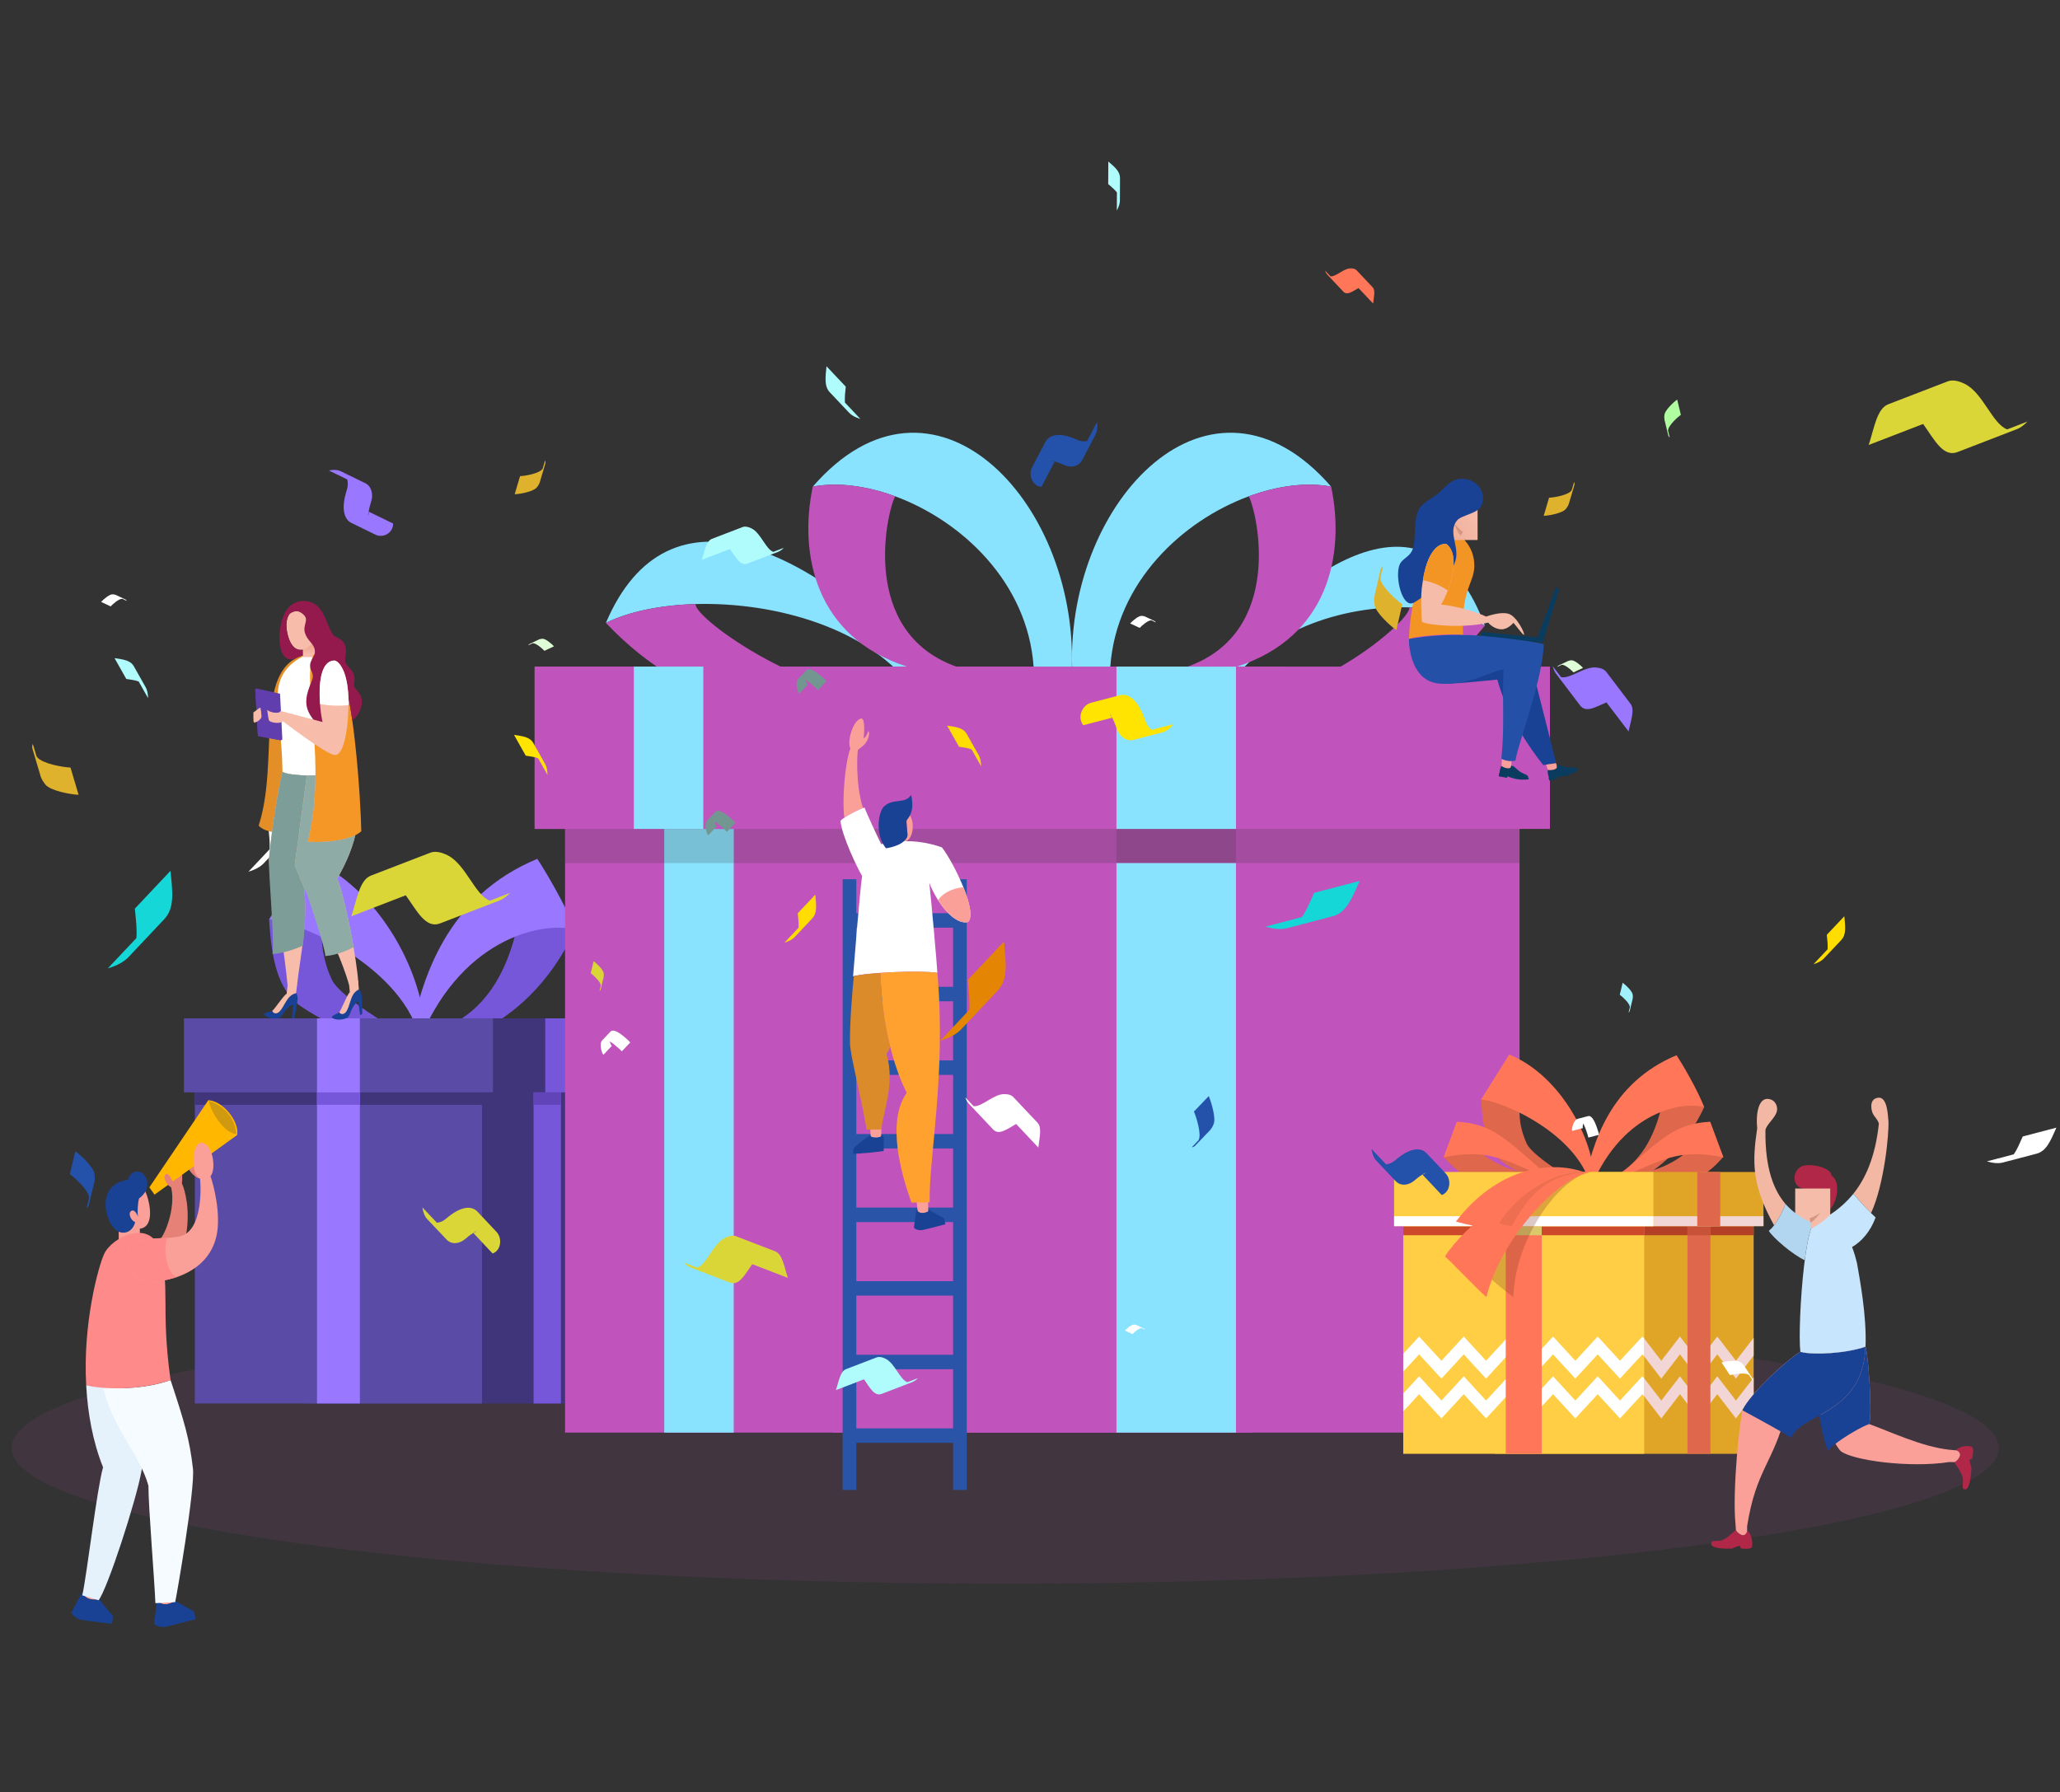 <svg width="254" height="221" viewBox="0 0 254 221" fill="none" xmlns="http://www.w3.org/2000/svg">
    <rect x="0" y="0" width="254" height="221" fill="#333333" stroke="none"/>
    <path opacity="0.1" fill-rule="evenodd" clip-rule="evenodd"
        d="M123.935 161.818C191.588 161.818 246.431 169.31 246.431 178.552C246.431 187.794 191.588 195.286 123.935 195.286C56.283 195.286 1.443 187.793 1.443 178.552C1.443 169.311 56.283 161.818 123.935 161.818Z"
        fill="#C053BC" />
    <path fill-rule="evenodd" clip-rule="evenodd"
        d="M51.42 129.067C52.932 129.53 64.625 128.141 70.931 114.647L64.788 107.883C64.126 113.079 63.087 126.162 50.99 127.697L51.42 129.067Z"
        fill="#7757D9" />
    <path fill-rule="evenodd" clip-rule="evenodd"
        d="M50.523 128.378C51.922 120.521 55.136 110.535 66.249 105.906C67.099 107.172 69.669 111.477 70.93 114.646C66.772 113.529 56.435 115.821 51.419 129.067L50.523 128.378Z"
        fill="#9977FF" />
    <path fill-rule="evenodd" clip-rule="evenodd"
        d="M33.185 113.353C33.46 118.146 34.193 122.122 37.202 124.166C41.906 127.359 47.858 128.92 52.039 129.376L52.323 128.68C50.183 127.979 41.995 123.139 40.906 120.793C40.088 119.036 38.833 115.273 40.473 110.909L33.185 113.353Z"
        fill="#7757D9" />
    <path fill-rule="evenodd" clip-rule="evenodd"
        d="M52.446 129.199C52.939 120.635 46.709 109.294 37.947 105.783L33.185 113.353C37.922 113.897 50.846 120.069 52.04 129.376L52.446 129.199Z"
        fill="#9977FF" />
    <path d="M75.514 126.618H37.512V173.067H75.514V126.618Z" fill="#40357B" />
    <path d="M76.956 125.578H36.07V134.707H76.956V125.578Z" fill="#40357B" />
    <path d="M59.436 126.618H24.024V173.067H59.436V126.618Z" fill="#5A4CA6" />
    <path d="M60.779 125.578H22.681V134.707H60.779V125.578Z" fill="#5A4CA6" />
    <path d="M59.436 134.707H24.024V136.238H59.436V134.707Z" fill="#40357B" />
    <path d="M75.513 134.707H59.435V136.238H75.513V134.707Z" fill="#40357B" />
    <path d="M44.373 125.578H39.087V173.066H44.373V125.578Z" fill="#9977FF" />
    <path d="M44.373 134.707H39.087V136.238H44.373V134.707Z" fill="#7757D9" />
    <path d="M69.16 134.707H65.79V173.068H69.16V134.707Z" fill="#7757D9" />
    <path d="M69.16 134.707H65.79V136.238H69.16V134.707Z" fill="#6144B8" />
    <path d="M70.601 125.578H67.231V134.707H70.601V125.578Z" fill="#7757D9" />
    <path fill-rule="evenodd" clip-rule="evenodd"
        d="M85.766 74.489C95.603 74.211 107.437 77.495 112.888 85.349L116.318 84.974C100.215 67.205 82.372 58.835 74.706 76.813C77.541 75.411 81.461 74.609 85.763 74.489"
        fill="#89E3FF" />
    <path fill-rule="evenodd" clip-rule="evenodd"
        d="M111.158 85.788C100.479 86.91 85.567 76.307 85.766 74.488C81.465 74.609 77.544 75.412 74.709 76.813C85.216 87.941 98.024 89.55 111.335 88.762L111.158 85.788Z"
        fill="#C053BC" />
    <path fill-rule="evenodd" clip-rule="evenodd"
        d="M173.781 74.9C165.504 74.63 155.547 77.823 150.957 85.451L148.071 85.086C161.62 67.823 176.634 59.691 183.084 77.158C180.697 75.797 177.4 75.018 173.781 74.9Z"
        fill="#89E3FF" />
    <path fill-rule="evenodd" clip-rule="evenodd"
        d="M152.417 85.877C161.406 86.968 173.949 76.667 173.781 74.899C177.4 75.018 180.697 75.801 183.084 77.158C174.244 87.969 163.468 89.537 152.268 88.767L152.417 85.877Z"
        fill="#C053BC" />
    <path fill-rule="evenodd" clip-rule="evenodd"
        d="M154.339 102.218V176.661H69.673V102.218H65.925V82.201H158.087V102.218H154.339Z" fill="#C053BC" />
    <path d="M187.362 84.309H102.696V176.662H187.362V84.309Z" fill="#C053BC" />
    <path opacity="0.2" d="M187.362 86.415H102.696V106.431H187.362V86.415Z" fill="#363636" />
    <path opacity="0.2" d="M152.4 86.415H137.659V106.431H152.4V86.415Z" fill="#363636" />
    <path d="M152.4 106.431H137.659V176.661H152.4V106.431Z" fill="#89E3FF" />
    <path d="M191.11 82.201H98.948V102.218H191.11V82.201Z" fill="#C053BC" />
    <path d="M152.4 82.201H137.659V102.218H152.4V82.201Z" fill="#89E3FF" />
    <path fill-rule="evenodd" clip-rule="evenodd"
        d="M110.376 61.203C118.566 64.221 126.702 71.799 127.445 82.202H132.159C132.762 61.67 115.026 42.99 100.217 60.006C103.205 59.436 106.796 59.884 110.377 61.203"
        fill="#89E3FF" />
    <path fill-rule="evenodd" clip-rule="evenodd"
        d="M117.907 82.201C105.916 77.91 109.35 63.118 110.376 61.203C106.792 59.883 103.2 59.435 100.216 60.005C98.464 68.361 100.549 78.571 111.83 82.201H117.907Z"
        fill="#C053BC" />
    <path fill-rule="evenodd" clip-rule="evenodd"
        d="M153.973 61.203C145.782 64.221 137.646 71.799 136.903 82.202H132.189C131.587 61.67 149.322 42.99 164.131 60.006C161.143 59.436 157.552 59.884 153.971 61.203"
        fill="#89E3FF" />
    <path fill-rule="evenodd" clip-rule="evenodd"
        d="M146.441 82.201C158.433 77.91 154.999 63.118 153.973 61.203C157.554 59.883 161.145 59.435 164.133 60.005C165.886 68.361 163.8 78.571 152.52 82.201H146.441Z"
        fill="#C053BC" />
    <path opacity="0.2" d="M102.697 102.218H69.673V106.432H102.697V102.218Z" fill="#363636" />
    <path d="M90.468 102.218H81.902V176.661H90.468V102.218Z" fill="#89E3FF" />
    <path d="M98.949 82.201H65.925V102.218H98.949V82.201Z" fill="#C053BC" />
    <path opacity="0.2" d="M90.468 102.218H81.902V106.432H90.468V102.218Z" fill="#363636" />
    <path d="M86.719 82.201H78.153V102.218H86.719V82.201Z" fill="#89E3FF" />
    <path fill-rule="evenodd" clip-rule="evenodd"
        d="M185.135 94.448L185.194 93.592C185.564 93.771 185.968 93.856 186.374 93.842L186.334 94.733C186.005 94.919 185.289 94.607 185.135 94.448Z"
        fill="#FAA098" />
    <path fill-rule="evenodd" clip-rule="evenodd"
        d="M188.419 95.922L188.469 95.913C188.48 95.952 188.508 96.092 188.508 96.092C186.996 96.322 186.084 95.751 185.855 95.744L185.833 95.92L184.786 95.731L184.835 95.37L184.894 95.343C184.894 95.15 184.966 94.656 185.134 94.449C185.291 94.61 185.921 94.88 186.245 94.673C186.265 94.562 186.32 94.46 186.4 94.385L186.479 94.458C186.519 94.457 186.559 94.465 186.597 94.48C186.635 94.496 186.669 94.519 186.698 94.549C186.915 94.724 187.198 95.038 187.515 95.222C187.888 95.438 188.288 95.523 188.395 95.711C188.422 95.778 188.43 95.851 188.419 95.922"
        fill="#0A3C5F" />
    <path fill-rule="evenodd" clip-rule="evenodd"
        d="M173.722 78.792C174 71.319 177.261 65.583 178.042 64.595C179.865 65.744 181.853 67.146 181.783 69.884C181.73 71.967 180.155 72.631 180.399 78.306C179.487 78.115 174.997 78.316 173.722 78.792Z"
        fill="#F29524" />
    <path fill-rule="evenodd" clip-rule="evenodd"
        d="M176.452 71.799C176.122 71.692 175.785 71.608 175.444 71.548C175.984 68.124 177.272 66.982 178.262 67.081C177.372 68.534 176.799 70.244 176.452 71.799"
        fill="#D6FCFA" />
    <path d="M182.188 61.902H178.043V66.59H182.188V61.902Z" fill="url(#paint0_linear_217_3255)" />
    <path fill-rule="evenodd" clip-rule="evenodd"
        d="M180.373 65.587C180.307 65.687 180.209 65.867 180.105 66.058C179.75 65.702 179.34 64.728 179.304 64.43C179.393 64.73 179.906 65.241 180.373 65.587Z"
        fill="#D49682" />
    <path
        d="M182.849 77.938C182.818 77.935 182.787 77.938 182.758 77.948C182.728 77.957 182.7 77.973 182.677 77.994C182.653 78.014 182.633 78.04 182.619 78.069C182.604 78.098 182.595 78.13 182.593 78.162C182.59 78.195 182.593 78.228 182.603 78.259C182.612 78.29 182.627 78.319 182.647 78.344C182.667 78.369 182.691 78.39 182.719 78.405C182.746 78.42 182.776 78.429 182.807 78.431L190.027 79.27C190.078 79.275 190.129 79.262 190.172 79.234C190.215 79.205 190.248 79.163 190.266 79.112L192.196 72.8C192.218 72.739 192.217 72.671 192.191 72.611C192.166 72.551 192.119 72.504 192.062 72.48C192.004 72.457 191.939 72.459 191.883 72.485C191.826 72.512 191.782 72.562 191.76 72.623L189.577 78.606L182.849 77.938Z"
        fill="#0A3C5F" />
    <path fill-rule="evenodd" clip-rule="evenodd"
        d="M188.335 80.112L191.883 94.103L190.292 94.345C190.292 94.345 186.105 89.346 184.622 83.803C183.866 83.871 177.959 84.525 177.862 84.204C177.765 83.883 178.297 82.27 179.374 81.791C180.451 81.313 183.634 80.576 183.634 80.576C183.634 80.576 185.134 80.559 185.146 80.902C185.159 81.245 188.327 80.117 188.327 80.117"
        fill="#194294" />
    <path fill-rule="evenodd" clip-rule="evenodd"
        d="M173.722 78.792C173.722 79.544 173.911 84.202 177.749 84.317C181.588 84.431 184.024 82.613 185.398 82.576C185.187 86.597 185.546 89.363 185.122 93.551C185.553 93.815 186.239 93.908 186.848 93.798C187.219 91.533 190.269 83.671 190.337 79.448C189.121 79.024 181.911 78.246 180.862 78.317C178.473 78.23 176.082 78.389 173.722 78.792"
        fill="#2450A8" />
    <path fill-rule="evenodd" clip-rule="evenodd"
        d="M190.859 94.941L190.64 94.292L191.853 94.108L192.064 94.686C191.835 94.998 191.06 95.02 190.859 94.941"
        fill="#FAA098" />
    <path fill-rule="evenodd" clip-rule="evenodd"
        d="M194.425 94.876L194.467 94.846C194.492 94.877 194.571 94.993 194.571 94.993C193.279 95.852 192.225 95.725 192.014 95.816L192.061 95.986L191.032 96.264L190.937 95.912L190.98 95.862C190.91 95.684 190.783 95.204 190.858 94.941C191.063 95.021 191.742 94.997 191.96 94.668C191.935 94.558 191.946 94.442 191.991 94.339L192.09 94.371C192.165 94.335 192.249 94.331 192.326 94.361C192.592 94.428 192.97 94.593 193.33 94.624C193.753 94.662 194.151 94.567 194.322 94.694C194.371 94.743 194.407 94.806 194.424 94.876"
        fill="#0A3C5F" />
    <path fill-rule="evenodd" clip-rule="evenodd"
        d="M179.632 64.211C178.354 65.832 180.407 67.818 179.146 69.856C178.634 70.872 177.445 71.403 177.162 71.946C176.878 72.489 174.921 74.064 174.232 74.358C172.957 74.905 172.025 71.479 172.512 69.806C172.818 68.752 173.973 68.797 174.283 67.401C174.593 66.005 174.268 63.995 174.975 62.759C175.407 62.008 176.532 61.467 177.354 60.834C178.175 60.202 179.038 58.63 180.985 59.131C182.044 59.405 183.181 60.48 182.769 62.095C182.436 63.397 180.247 63.423 179.626 64.211"
        fill="#194294" />
    <path fill-rule="evenodd" clip-rule="evenodd"
        d="M178.358 67.096C177.324 66.904 175.912 68.088 175.393 71.905C175.087 73.608 175.298 76.358 175.334 76.688C176.09 77.097 180.486 77.515 183.511 76.773C183.595 76.951 184.311 77.614 185.154 77.602C185.997 77.59 186.605 76.8 186.605 76.8C186.745 76.921 187.78 78.331 187.901 78.29C188.095 78.225 187.037 75.98 185.994 75.685C185.46 75.536 184.629 75.571 183.225 76.029C182.375 75.605 180.201 74.827 177.683 74.55C178.698 72.947 180.211 68.528 178.358 67.088"
        fill="#F5BCA9" />
    <path fill-rule="evenodd" clip-rule="evenodd"
        d="M178.52 72.819C177.588 72.178 176.544 71.747 175.449 71.55C176.006 68.016 177.362 66.912 178.363 67.098C179.729 68.159 179.264 70.84 178.52 72.819Z"
        fill="#F29524" />
    <path d="M216.227 145.284H184.339V179.277H216.227V145.284Z" fill="#E0A526" />
    <path fill-rule="evenodd" clip-rule="evenodd"
        d="M216.227 169.874V172.078L214.041 174.914L211.741 171.922L209.44 174.914L207.14 171.922L204.839 174.914L202.736 172.179V169.974L204.839 172.711L207.14 169.718L209.44 172.711L211.741 169.718L214.041 172.711L216.227 169.874ZM216.227 164.959V167.158L214.041 170.004L211.741 167.012L209.44 170.004L207.14 167.012L204.839 170.004L202.736 167.268V165.07L204.839 167.805L207.14 164.813L209.44 167.805L211.741 164.813L214.041 167.805L216.227 164.959Z"
        fill="#F2D5D5" />
    <path d="M202.736 145.284H173.021V179.277H202.736V145.284Z" fill="#FFCE45" />
    <path fill-rule="evenodd" clip-rule="evenodd"
        d="M202.736 169.982V172.187L202.5 171.93L199.748 174.914L196.995 171.922L194.243 174.914L191.491 171.922L188.738 174.914L185.985 171.925L183.234 174.914L180.482 171.922L177.73 174.914L174.977 171.922L173.021 174.049V171.845L174.977 169.718L177.73 172.711L180.482 169.718L183.234 172.711L185.986 169.718L188.738 172.711L191.491 169.718L194.243 172.711L196.995 169.718L199.748 172.711L202.5 169.718L202.736 169.982ZM202.736 165.067V167.265L202.5 167.009L199.748 170.004L196.995 167.012L194.243 170.004L191.491 167.012L188.738 170.004L185.985 167.009L183.234 170.004L180.482 167.012L177.73 170.004L174.977 167.012L173.021 169.139V166.94L174.977 164.813L177.73 167.805L180.482 164.813L183.234 167.805L185.986 164.813L188.738 167.805L191.491 164.813L194.243 167.805L196.995 164.813L199.748 167.805L202.5 164.813L202.736 165.067Z"
        fill="white" />
    <path d="M202.736 151.203H173.021V152.323H202.736V151.203Z" fill="#CC492B" />
    <path d="M216.228 151.203H202.736V152.323H216.228V151.203Z" fill="#B34026" />
    <path d="M190.095 144.522H185.66V179.277H190.095V144.522Z" fill="#FF7758" />
    <path d="M190.095 151.203H185.66V152.323H190.095V151.203Z" fill="#DAC86A" />
    <path d="M210.895 151.203H208.067V179.277H210.895V151.203Z" fill="#DE674C" />
    <path d="M210.895 151.203H208.067V152.323H210.895V151.203Z" fill="#C75237" />
    <path fill-rule="evenodd" clip-rule="evenodd"
        d="M195.909 147.076C197.009 147.415 205.534 146.399 210.13 136.523L205.654 131.572C205.172 135.375 204.415 144.95 195.599 146.073L195.909 147.076Z"
        fill="#DE674C" />
    <path fill-rule="evenodd" clip-rule="evenodd"
        d="M195.256 146.571C196.276 140.821 198.618 133.513 206.719 130.126C207.34 131.052 209.212 134.203 210.132 136.522C207.102 135.705 199.566 137.382 195.91 147.075L195.256 146.571Z"
        fill="#FF7758" />
    <path fill-rule="evenodd" clip-rule="evenodd"
        d="M200.483 144.938L200.361 144.561C202.228 145.134 207.846 143.93 210.74 138.733L212.46 142.687C210.411 145.036 207.461 147.435 200.483 144.938Z"
        fill="#DE674C" />
    <path fill-rule="evenodd" clip-rule="evenodd"
        d="M199.997 144.665L200.484 144.939C205.533 142.698 207.449 141.718 212.501 142.713L210.872 138.327C206.793 138.566 205.218 139.999 199.997 144.665Z"
        fill="#FF7758" />
    <path fill-rule="evenodd" clip-rule="evenodd"
        d="M182.617 135.575C182.818 139.082 183.351 141.993 185.547 143.491C188.976 145.828 193.314 146.969 196.363 147.305L196.568 146.796C195.008 146.279 189.04 142.739 188.246 141.023C187.65 139.737 186.734 136.983 187.93 133.79L182.617 135.575Z"
        fill="#DE674C" />
    <path fill-rule="evenodd" clip-rule="evenodd"
        d="M196.657 147.173C197.016 140.905 192.475 132.605 186.088 130.04L182.617 135.58C186.069 135.98 195.486 140.494 196.361 147.307L196.657 147.173Z"
        fill="#FF7758" />
    <path d="M217.438 144.522H183.129V151.202H217.438V144.522Z" fill="#E0A526" />
    <path d="M217.438 149.978H183.129V151.204H217.438V149.978Z" fill="#F2D5D5" />
    <path fill-rule="evenodd" clip-rule="evenodd"
        d="M190.007 144.938L190.13 144.561C188.262 145.134 182.645 143.93 179.751 138.733L178.03 142.687C180.08 145.036 183.03 147.435 190.007 144.938Z"
        fill="#DE674C" />
    <path fill-rule="evenodd" clip-rule="evenodd"
        d="M190.493 144.665L190.006 144.939C184.958 142.698 183.042 141.718 177.989 142.713L179.619 138.327C183.698 138.566 185.272 139.999 190.493 144.665Z"
        fill="#FF7758" />
    <path d="M203.863 144.522H171.894V151.202H203.863V144.522Z" fill="#FFCE45" />
    <path d="M203.863 149.978H171.894V151.204H203.863V149.978Z" fill="white" />
    <path opacity="0.26" fill-rule="evenodd" clip-rule="evenodd"
        d="M196.138 144.522C192.338 145.183 186.794 152.655 186.603 159.952C185.707 159.365 180.969 155.295 180.413 154.942C181.89 151.312 188.14 144.939 194.872 144.522H196.138Z"
        fill="#7A3020" />
    <path d="M212.106 144.522H209.278V151.202H212.106V144.522Z" fill="#DE674C" />
    <path fill-rule="evenodd" clip-rule="evenodd"
        d="M196.137 144.522C192.194 145.183 185.041 152.655 183.279 159.952C182.509 159.365 178.648 155.295 178.167 154.942C180.427 151.312 188.048 144.939 194.874 144.522H196.137Z"
        fill="#FF7758" />
    <path opacity="0.53" fill-rule="evenodd" clip-rule="evenodd"
        d="M195.413 144.523C192.149 144.898 189.288 145.788 186.403 151.204C185.014 150.957 183.485 150.47 182.281 150.149C185.739 143.575 190.684 143.967 195.413 144.523Z"
        fill="#DE674C" />
    <path fill-rule="evenodd" clip-rule="evenodd"
        d="M195.268 144.523C192.629 144.315 187.206 146.436 184.338 151.697C183.009 151.451 180.636 150.964 179.51 150.642C184.559 144.069 191.013 143.043 195.268 144.523Z"
        fill="#FF7758" />
    <path fill-rule="evenodd" clip-rule="evenodd"
        d="M211 190.296C211 190.45 210.859 191.041 213.564 190.968C213.928 190.787 214.433 190.61 214.502 190.625C214.571 190.64 214.641 190.947 214.641 190.947C214.977 190.995 215.95 191.074 216.02 190.758C216.17 190.088 215.886 189.136 215.51 188.804L215.416 188.796C215.416 188.923 215.234 189.344 214.891 189.314C214.548 189.284 214.148 188.931 214.04 188.681C213.844 188.75 212.878 189.866 212.15 189.983C211.423 190.1 211.105 189.868 211.005 190.294"
        fill="#B02747" />
    <path fill-rule="evenodd" clip-rule="evenodd"
        d="M213.986 187.944L215.416 188.2L213.986 187.944ZM230.019 166.058C227.467 166.938 223.409 167.101 221.986 166.691C220.063 167.872 215.909 171.801 214.877 173.812C214.543 174.966 213.571 183.653 213.988 187.94L214.042 188.676L214.121 188.808C214.288 189.036 214.613 189.283 214.897 189.309C215.182 189.335 215.37 189.032 215.411 188.863L215.422 188.791V188.196C216.536 181.183 218.669 180.354 220.147 174.434C222.238 173.961 226.203 174.168 228.768 170.8C229.588 169.721 229.937 167.989 230.019 166.062V166.058Z"
        fill="#FAA098" />
    <path fill-rule="evenodd" clip-rule="evenodd"
        d="M242.216 183.663C242.361 183.678 242.902 183.883 243.091 181.021C242.955 180.62 242.838 180.071 242.859 179.999C242.879 179.927 243.173 179.882 243.173 179.882C243.251 179.532 243.417 178.513 243.127 178.408C242.513 178.187 241.591 178.396 241.244 178.761L241.228 178.855C241.347 178.869 241.725 179.1 241.664 179.457C241.603 179.813 241.234 180.204 240.988 180.299C241.035 180.514 241.991 181.639 242.033 182.422C242.076 183.206 241.826 183.514 242.216 183.661"
        fill="#B02747" />
    <path fill-rule="evenodd" clip-rule="evenodd"
        d="M240.992 180.301L240.36 180.289C235.469 181.054 228.374 180.088 226.952 178.933C226.167 178.077 224.917 175.536 224.17 173.735C225.776 173.313 227.355 172.032 228.399 170.656C229.325 169.439 230.019 167.661 230.019 166.062C230.386 167.153 230.855 174.266 230.479 175.611C233.002 176.513 236.891 178.385 240.307 178.769L241.233 178.855L241.299 178.874C241.453 178.938 241.721 179.152 241.668 179.458C241.615 179.765 241.354 180.076 241.125 180.23L240.992 180.301Z"
        fill="#FAA098" />
    <path fill-rule="evenodd" clip-rule="evenodd"
        d="M225.291 147.662C225.669 147.902 225.326 148.585 225.159 148.829L225.565 149.23C226.565 148.228 227.007 145.69 225.81 144.957C225.81 143.942 223.104 143.393 222.153 143.821C220.946 144.364 220.925 146.437 222.404 146.566C222.94 146.737 223.653 146.707 223.935 146.677C223.998 146.803 223.966 147.335 223.948 147.461C224.123 147.479 224.299 147.479 224.474 147.461C224.408 147.83 224.323 148.195 224.218 148.554C224.439 148.279 224.839 147.375 225.288 147.659"
        fill="#B02747" />
    <path d="M225.669 146.563H221.349V151.463H225.669V146.563Z" fill="url(#paint1_linear_217_3255)" />
    <path fill-rule="evenodd" clip-rule="evenodd"
        d="M223.126 150.241C223.158 150.36 223.203 150.559 223.25 150.771C223.686 150.544 224.343 149.744 224.459 149.469C224.294 149.722 223.664 150.054 223.126 150.238"
        fill="#D49682" />
    <path fill-rule="evenodd" clip-rule="evenodd"
        d="M216.666 139.105C216.464 137.202 216.878 134.966 218.438 135.622C218.945 135.835 219.275 136.557 219.054 137.168C218.77 137.954 217.815 138.691 217.681 139.33C217.609 144.178 218.768 146.857 220.148 148.456C219.812 149.41 219.34 150.303 218.747 151.103C215.951 146.066 216.053 143.269 216.668 139.105L217.683 139.33L216.666 139.105Z"
        fill="#F3B8A4" />
    <path fill-rule="evenodd" clip-rule="evenodd"
        d="M232.846 138.265C232.784 137.815 232.773 135.269 231.625 135.36C230.402 135.477 230.721 136.91 230.928 137.335C231.135 137.759 231.477 137.951 231.667 138.562C231.22 142.77 229.954 145.427 228.518 147.21C228.518 147.21 229.593 148.48 230.703 149.587C232.343 146.036 232.928 139.759 232.846 138.265"
        fill="#F3B8A4" />
    <path fill-rule="evenodd" clip-rule="evenodd"
        d="M219.796 176.653C218.292 175.776 215.711 174.38 214.909 173.948L214.885 173.934L214.866 173.924L214.854 173.917C214.863 173.88 214.871 173.846 214.88 173.816C215.911 171.813 220.065 167.876 221.989 166.695C222.035 166.708 222.083 166.721 222.136 166.733C223.676 167.093 227.56 166.914 230.023 166.062C230.019 166.162 230.013 166.272 230.007 166.376C229.535 174.455 222.007 174.291 220.86 177.318C220.519 177.076 220.165 176.853 219.801 176.652L219.796 176.653Z"
        fill="#194294" />
    <path fill-rule="evenodd" clip-rule="evenodd"
        d="M228.364 153.773C228.616 154.442 228.822 155.13 228.981 155.83C229.296 157.665 230.179 162.25 230.021 166.066C227.557 166.919 223.674 167.098 222.133 166.737L221.986 166.699C221.788 165.086 221.973 160.071 222.444 156.072C222.681 154.068 222.989 152.322 223.357 151.383C223.363 151.412 223.369 151.441 223.373 151.468L223.543 151.378C224.295 150.99 224.987 150.484 225.595 149.875C225.595 149.856 225.595 149.838 225.595 149.82C226.691 149.117 227.677 148.239 228.518 147.215C228.518 147.215 229.594 148.485 230.704 149.592C230.893 149.779 231.082 149.961 231.263 150.131C230.627 151.868 229.533 153.105 228.364 153.775"
        fill="#C7E5FC" />
    <path fill-rule="evenodd" clip-rule="evenodd"
        d="M218.747 151.103C219.34 150.302 219.812 149.41 220.148 148.456C220.788 149.183 221.54 149.787 222.373 150.243C222.384 150.292 222.406 150.337 222.437 150.375C222.493 150.383 222.55 150.383 222.606 150.375C222.825 150.494 223.032 150.6 223.224 150.698C223.269 150.925 223.319 151.18 223.355 151.38C223.028 152.212 222.748 153.684 222.524 155.403C220.993 154.687 218.606 152.629 218.096 151.782C218.338 151.586 218.557 151.358 218.747 151.104"
        fill="#B2D5F0" />
    <path fill-rule="evenodd" clip-rule="evenodd"
        d="M230.479 175.616C229.74 175.816 227.442 177.129 226.158 178.162C225.882 178.371 225.63 178.614 225.408 178.886C225.018 178.234 224.546 175.84 224.313 174.56L224.474 174.47C225.865 173.687 227.366 172.741 228.456 171.189C229.224 170.095 229.788 168.7 229.968 166.849C229.968 166.828 229.972 166.807 229.975 166.786C230.004 166.547 230.019 166.307 230.02 166.066C230.387 167.157 230.856 174.271 230.48 175.616"
        fill="#194294" />
    <path fill-rule="evenodd" clip-rule="evenodd"
        d="M117.519 168.848V176.141H105.582V168.848H117.519ZM117.519 159.772V167.065H105.582V159.772H117.519ZM117.519 150.697V157.99H105.582V150.697H117.519ZM117.519 141.621V148.914H105.582V141.621H117.519ZM117.519 132.546V139.839H105.582V132.546H117.519ZM117.519 123.471V130.763H105.582V123.471H117.519ZM105.582 121.687V114.398H117.519V121.69L105.582 121.687ZM105.582 108.424H103.9V183.731H105.582V177.92H117.519V183.731H119.201V108.424H117.519V112.612H105.582V108.424Z"
        fill="#2A54A8" />
    <path fill-rule="evenodd" clip-rule="evenodd"
        d="M104.109 100.832C103.825 98.951 104.131 94.27 104.852 92.273C104.434 91.639 105.053 88.916 106.158 88.6C106.75 88.46 106.528 90.854 106.474 91.031C106.794 90.984 107.033 90.164 107.093 90.145C107.154 90.126 107.33 90.826 106.69 91.688C106.461 92.004 105.839 92.384 105.781 92.489C105.722 92.594 105.423 96.514 106.406 99.637C105.891 99.822 104.772 100.394 104.109 100.83"
        fill="#FAA098" />
    <path fill-rule="evenodd" clip-rule="evenodd"
        d="M112.198 100.539C112.437 100.954 112.557 101.434 112.546 101.92C112.546 102.863 112.15 103.641 111.638 103.759C111.599 103.975 111.482 104.484 111.482 104.484L110.132 104.23C110.132 104.23 109.631 103.293 109.943 103.09C110.256 102.887 111.293 102.356 111.424 102.432C111.529 102.493 111.613 103.249 111.641 103.551C111.752 103.42 111.835 103.266 111.885 103.098C111.933 102.915 111.742 101.471 111.778 101.204C111.793 101.086 112.01 100.904 112.2 100.539"
        fill="#FAA098" />
    <path fill-rule="evenodd" clip-rule="evenodd"
        d="M115.58 119.961C115.519 118.82 114.863 111.373 114.584 108.867C115.607 111.501 117.741 114.104 119.357 113.698C120.596 112.534 117.641 106.435 116.144 104.497C112.562 103.23 109.842 103.864 108.657 104.097C108.279 103.374 106.798 100.17 106.596 99.588C106.151 99.664 103.997 100.779 103.633 101.209C103.741 102.894 105.72 107.111 106.3 108.011C105.991 110.19 105.374 118.112 105.185 120.392C106.773 119.936 113.345 119.631 115.58 119.961"
        fill="white" />
    <path fill-rule="evenodd" clip-rule="evenodd"
        d="M107.301 138.831L107.343 140.134C107.643 140.306 108.2 140.366 108.666 140.134V138.91L107.301 138.831Z"
        fill="#FAA098" />
    <path fill-rule="evenodd" clip-rule="evenodd"
        d="M107.335 139.952C107.058 140.141 105.43 141.255 105.213 141.696V142.252C105.591 142.322 108.332 142.062 108.963 141.927V140.164L108.665 139.873V140.135C108.199 140.367 107.643 140.307 107.342 140.135L107.335 139.952Z"
        fill="#194294" />
    <path fill-rule="evenodd" clip-rule="evenodd"
        d="M114.413 147.862L114.468 149.378C114.468 149.378 113.712 149.842 113.151 149.378L112.994 147.976L114.375 147.863L114.413 147.862Z"
        fill="#FAA098" />
    <path fill-rule="evenodd" clip-rule="evenodd"
        d="M114.496 149.18L114.459 149.16L114.468 149.382C114.432 149.403 114.395 149.423 114.357 149.44C114.407 149.418 114.456 149.394 114.504 149.367L114.496 149.18ZM113.13 149.197L112.968 149.297L112.685 151.39C112.685 151.39 113.074 151.83 113.812 151.669C114.55 151.508 116.566 150.968 116.566 150.968L116.407 150.25L114.499 149.179L114.507 149.366C114.459 149.393 114.41 149.417 114.36 149.439C114.13 149.547 113.584 149.739 113.152 149.381L113.13 149.197Z"
        fill="#194294" />
    <path fill-rule="evenodd" clip-rule="evenodd"
        d="M118.793 109.407C117.201 109.545 116.11 110.309 115.669 110.994C116.762 112.717 118.199 113.99 119.365 113.699C119.983 113.119 119.554 111.314 118.798 109.409"
        fill="#FAA098" />
    <path fill-rule="evenodd" clip-rule="evenodd"
        d="M105.279 120.383C105.107 121.977 104.751 126.321 104.807 128.774C104.941 130.603 106.196 135.304 106.852 139.294L108.685 139.283C108.78 137.387 110.435 133.741 109.304 129.925C109.452 129.777 109.612 129.466 109.768 129.09C109.034 126.111 108.634 123.051 108.576 119.973C107.149 120.073 105.912 120.217 105.283 120.382"
        fill="#DB8B29" />
    <path fill-rule="evenodd" clip-rule="evenodd"
        d="M109.764 129.088C110.52 132.087 111.413 134.026 111.798 134.759C109.293 138.313 111.097 144.697 112.377 148.291L114.626 148.268C114.518 142.674 116.673 132.655 115.583 119.965C114.183 119.752 111.084 119.796 108.572 119.973C108.63 123.052 109.03 126.112 109.764 129.091"
        fill="#FFA12E" />
    <path fill-rule="evenodd" clip-rule="evenodd"
        d="M109.243 104.605C109.828 104.53 111.584 104.143 111.883 103.102C111.931 102.919 111.74 101.475 111.776 101.209C111.812 100.942 112.863 100.373 112.349 98.018C111.593 99.227 110.093 98.348 108.956 99.499C108.343 100.122 107.828 102.818 109.24 104.609"
        fill="#194294" />
    <path fill-rule="evenodd" clip-rule="evenodd"
        d="M201.313 123.152L200.955 124.635C200.946 124.684 200.928 124.73 200.901 124.771C200.875 124.813 200.841 124.848 200.802 124.875L200.964 124.2C200.964 124.175 200.959 124.15 200.955 124.127C200.894 123.695 200.09 122.935 199.719 122.669L200.076 121.187C200.448 121.453 201.252 122.213 201.313 122.644C201.342 122.812 201.342 122.984 201.313 123.152"
        fill="#A1F1FC" />
    <path fill-rule="evenodd" clip-rule="evenodd"
        d="M140.14 163.402L141.068 163.841C141.099 163.853 141.127 163.872 141.15 163.896C141.174 163.92 141.193 163.949 141.206 163.981L140.784 163.781H140.735C140.445 163.775 139.852 164.276 139.634 164.517L138.706 164.078C138.925 163.837 139.518 163.336 139.807 163.342C139.921 163.34 140.033 163.361 140.14 163.403"
        fill="white" />
    <path fill-rule="evenodd" clip-rule="evenodd"
        d="M227.032 115.916L224.873 118.205C224.606 118.488 224.205 118.719 223.61 118.899L225.342 117.063C225.388 116.551 225.316 115.955 225.247 115.277L227.407 112.987C227.529 114.254 227.672 115.235 227.029 115.916"
        fill="#FFDD00" />
    <path fill-rule="evenodd" clip-rule="evenodd"
        d="M123.004 122.171L118.544 126.9C117.992 127.485 117.162 127.963 115.934 128.333L119.512 124.54C119.606 123.481 119.46 122.249 119.323 120.847L123.784 116.118C124.039 118.735 124.334 120.761 123.004 122.171"
        fill="#E48603" />
    <path fill-rule="evenodd" clip-rule="evenodd"
        d="M87.336 102.996C87.141 102.907 86.769 101.631 87.157 101.222L88.208 100.107C88.458 99.842 89.024 99.939 90.157 100.955C90.345 101.108 90.521 101.275 90.684 101.456L89.633 102.576C89.469 102.395 89.293 102.227 89.106 102.075C88.803 101.794 88.475 101.544 88.126 101.329C88.201 101.619 88.309 101.85 88.388 101.886L87.336 102.996Z"
        fill="#729690" />
    <path fill-rule="evenodd" clip-rule="evenodd"
        d="M96.641 67.558C96.449 67.767 96.218 67.932 95.963 68.043L92.183 69.493C91.265 69.844 90.707 68.691 90.001 67.701L86.54 69.029C86.894 67.943 87.069 66.718 87.784 66.445L91.564 64.995C91.837 64.89 92.189 64.924 92.662 65.158C93.815 65.731 94.407 67.706 95.347 68.055L96.641 67.558Z"
        fill="#B0FCFC" />
    <path fill-rule="evenodd" clip-rule="evenodd"
        d="M141.165 76.018L142.34 76.574C142.379 76.59 142.414 76.614 142.445 76.644C142.475 76.675 142.499 76.711 142.515 76.752L141.981 76.5H141.918C141.552 76.492 140.801 77.126 140.524 77.431L139.35 76.876C139.627 76.57 140.377 75.936 140.744 75.944C140.887 75.941 141.03 75.967 141.165 76.02"
        fill="white" />
    <path fill-rule="evenodd" clip-rule="evenodd"
        d="M119.202 90.514L120.67 93.119C120.851 93.441 120.958 93.882 120.975 94.495L119.799 92.407C119.37 92.245 118.842 92.177 118.246 92.085L116.777 89.481C117.892 89.651 118.762 89.739 119.202 90.514Z"
        fill="#FFDD00" />
    <path fill-rule="evenodd" clip-rule="evenodd"
        d="M128.416 60.034C127.29 59.972 126.764 58.566 127.264 57.612L128.891 54.506C129.326 53.677 130.535 53.19 132.801 54.223C133.189 54.408 133.621 54.467 134.04 54.392L135.269 52.043C135.353 52.717 135.269 53.238 135.066 53.619L133.438 56.725C132.999 57.562 132.021 57.719 131.17 57.326C130.644 57.076 130.091 56.897 129.523 56.792C129.685 56.874 129.86 56.921 130.039 56.93L128.416 60.034Z"
        fill="#2451AA" />
    <path fill-rule="evenodd" clip-rule="evenodd"
        d="M177.771 147.367C178.837 146.98 178.979 145.474 178.251 144.701L175.883 142.197C175.251 141.525 173.962 141.409 172.051 143.061C171.725 143.352 171.325 143.534 170.902 143.583L169.106 141.68C169.201 142.353 169.419 142.828 169.71 143.135L172.078 145.64C172.716 146.318 173.695 146.185 174.415 145.562C174.856 145.168 175.342 144.835 175.862 144.569C175.728 144.697 175.571 144.795 175.401 144.857L177.771 147.367Z"
        fill="#2451AA" />
    <path fill-rule="evenodd" clip-rule="evenodd"
        d="M193.446 62.11L194.108 59.876C194.133 59.804 194.145 59.728 194.142 59.652C194.139 59.576 194.122 59.501 194.091 59.433L193.789 60.45L193.72 60.537C193.313 61.046 191.688 61.347 191.001 61.375L190.34 63.611C191.026 63.582 192.65 63.28 193.059 62.772C193.226 62.579 193.357 62.354 193.446 62.11"
        fill="#DEB22C" />
    <path fill-rule="evenodd" clip-rule="evenodd"
        d="M250 51.978C249.52 52.464 249.085 52.767 248.685 52.92L241.36 55.746C239.583 56.432 238.495 54.19 237.125 52.281L230.415 54.867C231.097 52.763 231.433 50.387 232.816 49.857L240.143 47.032C240.673 46.831 241.356 46.892 242.272 47.345C244.51 48.452 245.664 52.279 247.488 52.949L250 51.978Z"
        fill="#DBD638" />
    <path fill-rule="evenodd" clip-rule="evenodd"
        d="M193.373 81.499L192.198 82.055C192.159 82.071 192.123 82.095 192.093 82.125C192.063 82.156 192.039 82.193 192.022 82.234L192.557 81.981H192.62C192.985 81.973 193.737 82.607 194.013 82.913L195.187 82.358C194.911 82.051 194.161 81.417 193.794 81.425C193.651 81.423 193.508 81.448 193.373 81.501"
        fill="#DFFFD9" />
    <path fill-rule="evenodd" clip-rule="evenodd"
        d="M113.173 169.949C112.98 170.158 112.749 170.324 112.494 170.434L108.714 171.885C107.797 172.236 107.238 171.083 106.533 170.092L103.072 171.42C103.426 170.334 103.601 169.11 104.315 168.836L108.095 167.386C108.368 167.286 108.721 167.316 109.192 167.551C110.346 168.124 110.938 170.098 111.878 170.446L113.173 169.949Z"
        fill="#B0FCFC" />
    <path fill-rule="evenodd" clip-rule="evenodd"
        d="M164.329 112.986L158.715 114.454C158.021 114.635 157.157 114.593 156.028 114.267L160.53 113.089C161.079 112.307 161.513 111.266 162.032 110.099L167.646 108.63C166.676 110.811 166.001 112.548 164.329 112.986"
        fill="#15D7D7" />
    <path fill-rule="evenodd" clip-rule="evenodd"
        d="M193.852 139.458C193.739 139.289 194.019 138.102 194.504 137.976L195.827 137.629C196.141 137.547 196.541 137.908 196.977 139.274C197.056 139.489 197.119 139.709 197.166 139.934L195.843 140.279C195.796 140.055 195.732 139.834 195.654 139.62C195.541 139.247 195.396 138.886 195.218 138.543C195.147 138.807 195.129 139.044 195.174 139.112L193.852 139.458Z"
        fill="white" />
    <path fill-rule="evenodd" clip-rule="evenodd"
        d="M138.098 21.947L138.085 24.726C138.085 25.07 137.97 25.469 137.707 25.96L137.717 23.729C137.453 23.387 137.07 23.068 136.643 22.696L136.655 19.917C137.452 20.611 138.098 21.119 138.094 21.947"
        fill="#B0FCFC" />
    <path fill-rule="evenodd" clip-rule="evenodd"
        d="M133.569 89.432C132.779 88.43 133.447 86.941 134.538 86.656L138.083 85.729C139.028 85.481 140.297 86.143 141.202 88.829C141.352 89.295 141.628 89.704 141.997 90.004L144.681 89.302C144.237 89.875 143.778 90.187 143.343 90.304L139.797 91.232C138.841 91.482 138.001 90.772 137.656 89.76C137.454 89.129 137.178 88.527 136.834 87.969C136.894 88.167 136.99 88.35 137.118 88.508L133.569 89.432Z"
        fill="#FFE301" />
    <path fill-rule="evenodd" clip-rule="evenodd"
        d="M169.475 73.519L170.206 70.332C170.224 70.228 170.262 70.128 170.317 70.039C170.372 69.95 170.444 69.874 170.528 69.815L170.195 71.265C170.202 71.319 170.21 71.372 170.217 71.422C170.359 72.345 172.099 73.953 172.902 74.513L172.172 77.701C171.368 77.141 169.628 75.532 169.488 74.61C169.438 74.284 169.393 73.863 169.475 73.519"
        fill="#DEB22C" />
    <path fill-rule="evenodd" clip-rule="evenodd"
        d="M251.104 142.268L246.964 143.354C246.453 143.487 245.815 143.454 244.979 143.216L248.299 142.347C248.704 141.771 249.025 141.003 249.408 140.143L253.556 139.056C252.84 140.664 252.342 141.945 251.109 142.268"
        fill="white" />
    <path fill-rule="evenodd" clip-rule="evenodd"
        d="M191.454 82.152C191.528 82.489 191.666 82.805 191.86 83.083L194.839 87.004C195.562 87.954 196.795 87.15 198.078 86.612L200.805 90.2C201.076 88.874 201.607 87.525 201.043 86.783L198.063 82.863C197.847 82.579 197.472 82.385 196.86 82.315C195.364 82.144 193.625 83.754 192.475 83.495L191.454 82.152Z"
        fill="#9977FF" />
    <path fill-rule="evenodd" clip-rule="evenodd"
        d="M215.027 168.378L216.055 169.945C216.091 169.993 216.118 170.05 216.133 170.109C216.148 170.169 216.151 170.232 216.143 170.293L215.676 169.58L215.603 169.53C215.169 169.239 213.837 169.423 213.297 169.577L212.269 168.01C212.809 167.856 214.142 167.671 214.574 167.962C214.749 168.069 214.902 168.21 215.027 168.378"
        fill="white" />
    <path fill-rule="evenodd" clip-rule="evenodd"
        d="M149.214 139.353L147.389 141.257C147.333 141.321 147.265 141.374 147.19 141.411C147.115 141.448 147.033 141.468 146.95 141.471L147.78 140.605L147.829 140.485C148.113 139.772 147.546 137.837 147.214 137.072L149.038 135.168C149.371 135.933 149.933 137.873 149.653 138.581C149.553 138.865 149.404 139.127 149.214 139.353"
        fill="#2451AA" />
    <path fill-rule="evenodd" clip-rule="evenodd"
        d="M20.255 113.347L15.863 118.005C15.32 118.58 14.503 119.051 13.294 119.416L16.816 115.682C16.911 114.64 16.765 113.426 16.627 112.047L21.023 107.385C21.274 109.961 21.564 111.957 20.255 113.343"
        fill="#15D7D7" />
    <path fill-rule="evenodd" clip-rule="evenodd"
        d="M163.374 33.358C163.436 33.55 163.535 33.725 163.665 33.874L165.636 35.964C166.115 36.472 166.787 35.92 167.504 35.52L169.308 37.433C169.387 36.642 169.617 35.819 169.245 35.423L167.274 33.333C167.131 33.182 166.896 33.094 166.539 33.094C165.656 33.094 164.736 34.149 164.05 34.074L163.374 33.358Z"
        fill="#FF7758" />
    <path fill-rule="evenodd" clip-rule="evenodd"
        d="M16.512 82.179L17.958 84.741C18.137 85.059 18.242 85.492 18.259 86.096L17.099 84.04C16.678 83.879 16.154 83.813 15.57 83.723L14.125 81.158C15.221 81.326 16.081 81.413 16.512 82.176"
        fill="#B0FCFC" />
    <path fill-rule="evenodd" clip-rule="evenodd"
        d="M48.468 64.556C48.496 65.732 47.233 66.386 46.312 65.938L43.317 64.478C42.517 64.088 41.975 62.866 42.76 60.43C42.902 60.012 42.924 59.559 42.823 59.127L40.555 58.025C41.173 57.886 41.661 57.939 42.029 58.119L45.024 59.578C45.832 59.971 46.051 60.975 45.754 61.894C45.562 62.46 45.438 63.049 45.384 63.648C45.448 63.474 45.478 63.287 45.473 63.1L48.468 64.556Z"
        fill="#9977FF" />
    <path fill-rule="evenodd" clip-rule="evenodd"
        d="M5.019 95.756L4.02 92.396C3.982 92.288 3.965 92.174 3.969 92.06C3.974 91.945 4 91.833 4.046 91.73L4.5 93.257C4.534 93.303 4.569 93.348 4.603 93.39C5.216 94.154 7.659 94.607 8.692 94.65L9.691 98.01C8.658 97.968 6.215 97.51 5.601 96.75C5.385 96.48 5.129 96.117 5.019 95.755"
        fill="#DEB22C" />
    <path fill-rule="evenodd" clip-rule="evenodd"
        d="M35.763 103.018L32.523 106.453C32.123 106.877 31.52 107.225 30.633 107.493L33.231 104.739C33.301 103.97 33.193 103.076 33.094 102.058L36.333 98.623C36.522 100.527 36.732 101.996 35.766 103.018"
        fill="white" />
    <path fill-rule="evenodd" clip-rule="evenodd"
        d="M84.326 155.692C84.57 155.958 84.862 156.168 85.186 156.309L89.981 158.159C91.145 158.607 91.856 157.141 92.754 155.89L97.143 157.583C96.696 156.205 96.477 154.651 95.57 154.302L90.775 152.453C90.428 152.318 89.981 152.361 89.382 152.653C87.917 153.378 87.161 155.882 85.968 156.321L84.326 155.692Z"
        fill="#DBD638" />
    <path fill-rule="evenodd" clip-rule="evenodd"
        d="M16.272 148.278L18.039 149.113C18.098 149.137 18.151 149.173 18.197 149.219C18.242 149.265 18.278 149.321 18.303 149.382L17.499 149.001H17.404C16.853 148.989 15.725 149.943 15.309 150.404L13.542 149.568C13.958 149.108 15.087 148.154 15.638 148.165C15.854 148.161 16.069 148.2 16.271 148.281"
        fill="white" />
    <path fill-rule="evenodd" clip-rule="evenodd"
        d="M11.65 145.709L10.964 148.532C10.947 148.625 10.913 148.714 10.863 148.792C10.813 148.87 10.748 148.937 10.673 148.988L10.983 147.704C10.978 147.656 10.971 147.604 10.964 147.564C10.848 146.743 9.318 145.295 8.61 144.787L9.292 141.964C10 142.472 11.53 143.92 11.646 144.74C11.686 145.031 11.719 145.404 11.646 145.709"
        fill="#2451AA" />
    <path fill-rule="evenodd" clip-rule="evenodd"
        d="M65.766 91.64L67.211 94.205C67.39 94.522 67.495 94.954 67.512 95.559L66.353 93.503C65.93 93.342 65.408 93.276 64.824 93.186L63.379 90.621C64.475 90.789 65.335 90.876 65.766 91.64"
        fill="#FFE301" />
    <path fill-rule="evenodd" clip-rule="evenodd"
        d="M74.409 130.062C74.22 129.975 73.852 128.718 74.232 128.314L75.271 127.212C75.517 126.952 76.074 127.048 77.191 128.047C77.375 128.2 77.548 128.367 77.709 128.548L76.669 129.65C76.508 129.471 76.335 129.306 76.15 129.155C75.852 128.878 75.529 128.632 75.185 128.422C75.259 128.706 75.365 128.934 75.443 128.97L74.409 130.062Z"
        fill="white" />
    <path fill-rule="evenodd" clip-rule="evenodd"
        d="M74.429 120.496L74.071 121.979C74.062 122.028 74.044 122.074 74.018 122.115C73.991 122.156 73.957 122.191 73.918 122.218L74.081 121.544C74.081 121.519 74.075 121.494 74.071 121.47C74.011 121.039 73.207 120.279 72.835 120.013L73.192 118.53C73.564 118.797 74.368 119.557 74.429 119.988C74.459 120.156 74.459 120.328 74.429 120.496"
        fill="#DBD638" />
    <path fill-rule="evenodd" clip-rule="evenodd"
        d="M13.256 160.745L14.184 161.183C14.215 161.195 14.243 161.214 14.267 161.238C14.29 161.263 14.309 161.292 14.322 161.324L13.9 161.124H13.851C13.562 161.118 12.969 161.619 12.75 161.86L11.823 161.421C12.041 161.18 12.634 160.679 12.923 160.685C13.037 160.682 13.15 160.703 13.256 160.746"
        fill="white" />
    <path fill-rule="evenodd" clip-rule="evenodd"
        d="M100.149 113.259L97.989 115.548C97.723 115.831 97.321 116.062 96.727 116.241L98.458 114.406C98.504 113.894 98.433 113.297 98.363 112.618L100.522 110.33C100.646 111.597 100.787 112.577 100.144 113.259"
        fill="#FFDD00" />
    <path fill-rule="evenodd" clip-rule="evenodd"
        d="M98.559 85.534C98.363 85.445 97.992 84.169 98.379 83.759L99.431 82.645C99.681 82.38 100.246 82.478 101.38 83.493C101.567 83.646 101.743 83.813 101.907 83.993L100.855 85.109C100.692 84.928 100.516 84.76 100.329 84.608C100.026 84.327 99.697 84.077 99.349 83.862C99.424 84.152 99.531 84.383 99.611 84.419L98.559 85.534Z"
        fill="#729690" />
    <path fill-rule="evenodd" clip-rule="evenodd"
        d="M119.018 135.32C119.113 135.61 119.264 135.877 119.46 136.104L122.455 139.279C123.181 140.049 124.202 139.211 125.29 138.604L128.03 141.51C128.151 140.307 128.503 139.057 127.936 138.457L124.941 135.282C124.724 135.052 124.374 134.918 123.825 134.918C122.483 134.918 121.084 136.521 120.045 136.407L119.018 135.32Z"
        fill="white" />
    <path fill-rule="evenodd" clip-rule="evenodd"
        d="M14.281 73.36L15.456 73.92C15.495 73.936 15.531 73.96 15.561 73.991C15.591 74.021 15.615 74.058 15.632 74.099L15.097 73.846H15.034C14.669 73.838 13.917 74.472 13.641 74.778L12.466 74.221C12.743 73.914 13.493 73.28 13.86 73.288C14.004 73.286 14.146 73.312 14.281 73.364"
        fill="white" />
    <path fill-rule="evenodd" clip-rule="evenodd"
        d="M60.739 154.575C61.804 154.188 61.947 152.682 61.219 151.91L58.856 149.4C58.224 148.729 56.935 148.613 55.024 150.265C54.698 150.556 54.298 150.737 53.875 150.787L52.079 148.884C52.174 149.556 52.392 150.032 52.683 150.34L55.05 152.844C55.688 153.521 56.667 153.388 57.387 152.765C57.829 152.372 58.315 152.039 58.834 151.773C58.7 151.899 58.543 151.995 58.373 152.056L60.739 154.575Z"
        fill="#DBD638" />
    <path fill-rule="evenodd" clip-rule="evenodd"
        d="M66.562 59.453L67.223 57.218C67.249 57.147 67.26 57.071 67.257 56.995C67.255 56.919 67.238 56.844 67.207 56.775L66.91 57.789L66.841 57.877C66.434 58.386 64.809 58.687 64.123 58.716L63.462 60.95C64.148 60.922 65.772 60.621 66.181 60.113C66.348 59.919 66.479 59.695 66.568 59.45"
        fill="#DEB22C" />
    <path fill-rule="evenodd" clip-rule="evenodd"
        d="M62.907 110.099C62.427 110.585 61.994 110.888 61.594 111.041L54.268 113.867C52.49 114.553 51.403 112.311 50.032 110.402L43.327 112.988C44.01 110.884 44.344 108.508 45.728 107.978L53.054 105.153C53.585 104.952 54.268 105.013 55.184 105.466C57.422 106.573 58.576 110.4 60.4 111.07L62.907 110.099Z"
        fill="#DBD638" />
    <path fill-rule="evenodd" clip-rule="evenodd"
        d="M66.489 78.842L65.314 79.398C65.275 79.414 65.24 79.438 65.21 79.468C65.179 79.499 65.155 79.536 65.139 79.576L65.674 79.324H65.736C66.103 79.316 66.853 79.95 67.13 80.256L68.305 79.701C68.028 79.394 67.277 78.76 66.911 78.768C66.767 78.765 66.624 78.791 66.489 78.844"
        fill="#DFFFD9" />
    <path fill-rule="evenodd" clip-rule="evenodd"
        d="M205.234 51.767L205.686 53.644C205.698 53.705 205.721 53.763 205.755 53.815C205.788 53.866 205.831 53.91 205.88 53.944L205.674 53.091C205.674 53.058 205.682 53.027 205.686 52.997C205.764 52.452 206.781 51.489 207.251 51.151L206.799 49.273C206.326 49.611 205.311 50.576 205.234 51.12C205.196 51.333 205.196 51.551 205.234 51.764"
        fill="#AFFCA1" />
    <path fill-rule="evenodd" clip-rule="evenodd"
        d="M102.323 48.382L104.698 50.899C104.992 51.211 105.433 51.465 106.087 51.663L104.183 49.644C104.132 49.08 104.21 48.424 104.283 47.678L101.908 45.165C101.773 46.558 101.616 47.637 102.323 48.387"
        fill="#B0FCFC" />
    <path fill-rule="evenodd" clip-rule="evenodd"
        d="M37.349 80.823C31.226 82.663 34.501 93.732 31.894 101.808C32.461 102.48 33.789 102.694 34.501 102.637L36.094 97.956C36.094 97.956 36.16 94.188 36.165 93.905C36.17 93.623 36.056 90.399 36.15 89.893C36.244 89.387 36.403 85.335 36.403 85.335L37.357 80.972L37.349 80.823Z"
        fill="#E38E26" />
    <path fill-rule="evenodd" clip-rule="evenodd"
        d="M44.39 125.153C44.419 125.147 44.63 125.125 44.679 124.996C44.65 124.69 44.679 123.451 44.585 122.661C44.541 122.298 44.372 122.224 44.314 121.982C43.939 122.131 43.633 122.427 43.458 122.809C43.034 123.671 42.947 124.85 42.315 125.022C42.031 125.08 41.848 124.896 41.827 124.814C41.678 125.005 40.818 125.215 40.916 125.473C40.96 125.573 41.689 125.962 42.75 125.543C43.285 125.299 43.142 124.278 44.162 123.45L44.39 125.153Z"
        fill="#194294" />
    <path fill-rule="evenodd" clip-rule="evenodd"
        d="M41.829 124.818C42.047 124.608 42.769 122.714 43.131 122.336L43.021 121.189L44.155 120.929L44.249 122.009C43.905 122.17 43.624 122.453 43.456 122.81C43.031 123.672 42.944 124.851 42.312 125.024C42.225 125.045 42.134 125.039 42.05 125.007C41.967 124.975 41.893 124.918 41.84 124.842C41.84 124.833 41.832 124.824 41.829 124.815"
        fill="#F7BCAA" />
    <path fill-rule="evenodd" clip-rule="evenodd"
        d="M35.999 125.572C36.029 125.572 36.239 125.6 36.313 125.485C36.346 125.179 36.633 123.982 36.703 123.18C36.734 122.818 36.584 122.706 36.578 122.456C36.181 122.515 35.821 122.733 35.572 123.066C34.982 123.81 34.655 124.941 34.003 124.963C33.719 124.956 33.573 124.732 33.569 124.647C33.38 124.801 32.502 124.805 32.545 125.081C32.567 125.193 33.2 125.737 34.321 125.572C34.893 125.457 34.962 124.427 36.128 123.855L35.999 125.572Z"
        fill="#194294" />
    <path fill-rule="evenodd" clip-rule="evenodd"
        d="M33.568 124.651C33.825 124.497 34.918 122.809 35.349 122.529L35.475 121.383L36.636 121.39L36.511 122.468C36.141 122.546 35.809 122.758 35.572 123.069C34.981 123.812 34.654 124.944 34.002 124.966C33.912 124.968 33.823 124.942 33.747 124.891C33.671 124.84 33.611 124.766 33.574 124.679L33.568 124.65"
        fill="#F7BCAA" />
    <path fill-rule="evenodd" clip-rule="evenodd"
        d="M36.619 121.537C37.081 117.498 37.914 114.247 37.524 109.523C40.085 104.045 41.489 98.968 37.836 95.632C36.439 95.601 35.16 95.409 34.838 95.169C34.074 98.187 33.282 104.086 33.16 106.014C33.209 108.277 34.666 113.536 35.461 121.514L36.619 121.537Z"
        fill="#F7BCAA" />
    <path fill-rule="evenodd" clip-rule="evenodd"
        d="M41.772 94.999C41.085 95.507 39.388 95.668 37.835 95.632L36.348 106.689C38.597 112.108 41.253 115.455 43.044 121.433L44.185 121.256C44.013 118.379 42.603 110.848 41.58 108.332C43.551 104.925 46.022 99.04 41.769 94.999"
        fill="#F7BCAA" />
    <path fill-rule="evenodd" clip-rule="evenodd"
        d="M34.838 95.169C35.517 95.677 40.468 95.964 41.773 95C41.625 93.014 41.925 87.269 41.854 85.4L41.408 82.938L39.962 80.856L38.828 80.329C35.93 81.307 34.404 82.915 34.24 85.479C34.06 88.316 34.764 90.282 34.834 95.166"
        fill="white" />
    <path d="M39.084 78.749H37.319V81.029H39.084V78.749Z" fill="url(#paint2_linear_217_3255)" />
    <path fill-rule="evenodd" clip-rule="evenodd"
        d="M37.319 80.118C37.907 80.006 38.377 79.49 38.636 79.137C39.158 77.965 39.062 75.799 37.682 75.321C37.202 75.154 36.359 75.14 35.745 75.657C35.63 75.774 35.128 76.451 35.389 77.883C35.65 79.316 36.285 80.249 37.236 80.133L37.316 80.121"
        fill="#F7BCAA" />
    <path fill-rule="evenodd" clip-rule="evenodd"
        d="M38.592 80.819C37.206 84.632 40.387 93.99 37.947 103.79C40.037 103.959 43.306 103.66 44.547 102.506C44.513 99.513 43.625 83.259 41.206 81.001C40.276 80.291 39.404 80.221 38.596 80.819"
        fill="#F49726" />
    <path fill-rule="evenodd" clip-rule="evenodd"
        d="M34.651 91.294L34.813 91.186L34.529 85.544L31.634 84.904L31.472 85.013L31.804 90.767L34.651 91.294Z"
        fill="#603EAE" />
    <path fill-rule="evenodd" clip-rule="evenodd"
        d="M31.472 85.013L34.365 85.653L34.651 91.295L31.804 90.768L31.472 85.013Z" fill="#603EAE" />
    <path fill-rule="evenodd" clip-rule="evenodd"
        d="M31.245 87.847C31.375 87.793 32.017 87.246 32.083 87.262C32.15 87.278 32.279 88.276 32.231 88.464C32.183 88.653 31.63 89.166 31.298 89.081C31.223 89.041 31.245 87.844 31.245 87.844"
        fill="#F7BCAA" />
    <path fill-rule="evenodd" clip-rule="evenodd"
        d="M39.044 79.978C39.311 80.353 39.611 80.746 39.586 81.123C39.586 81.168 39.581 81.213 39.576 81.258C39.82 81.736 39.921 82.341 39.926 82.953L41.407 82.941C41.691 82.693 41.95 82.411 42.219 82.124C40.94 80.388 40.866 77.143 39.555 75.211C38.5 73.658 36.067 73.691 35.122 75.583C33.932 77.964 34.282 82.447 36.715 81.056C36.919 80.963 37.128 80.884 37.341 80.821L37.319 80.112L37.236 80.132C36.281 80.252 35.645 79.319 35.385 77.886C35.125 76.453 35.626 75.782 35.741 75.66C37.605 74.513 38.417 76.962 38.512 77.753C38.583 77.898 38.621 78.374 38.63 79.005C38.706 78.905 38.77 78.819 38.819 78.752C38.938 79.151 39.012 79.564 39.04 79.981"
        fill="#941A4D" />
    <path fill-rule="evenodd" clip-rule="evenodd"
        d="M37.347 116.612C37.6 114.449 37.748 112.228 37.524 109.523L36.348 106.689L37.836 95.632C37.268 95.621 36.7 95.58 36.135 95.508C35.5 95.423 35.017 95.307 34.837 95.169C34.357 97.073 33.864 100.108 33.535 102.583C33.342 104.041 33.205 105.301 33.157 106.016C33.123 108.007 33.879 116.267 33.588 117.629C34.054 117.611 34.517 117.544 34.971 117.429C35.784 117.235 36.578 116.962 37.344 116.614"
        fill="#7D9E98" />
    <path fill-rule="evenodd" clip-rule="evenodd"
        d="M37.833 110.19C38.183 111.286 40.087 116.766 40.112 117.897C40.516 117.863 40.917 117.796 41.312 117.696C42.106 117.5 42.873 117.197 43.595 116.795C43.05 113.61 42.235 109.941 41.58 108.328C42.416 106.888 43.34 104.999 43.805 102.994L43.828 102.982C42.316 103.739 39.709 103.93 37.947 103.784C38.642 100.986 38.88 98.225 38.898 95.619C38.546 95.632 38.187 95.634 37.836 95.626L36.348 106.689L37.524 109.524L37.833 110.19Z"
        fill="#8EABA6" />
    <path fill-rule="evenodd" clip-rule="evenodd"
        d="M36.51 75.367C36.773 75.295 37.615 75.736 37.718 76.276C37.803 76.734 37.393 77.307 37.581 77.98C37.905 79.123 38.792 79.328 38.832 80.337C38.853 80.904 38.241 81.439 38.235 82.022C38.228 82.765 38.542 82.681 38.57 83.399C38.594 84.009 37.704 85.178 37.768 86.712C37.805 87.644 38.448 88.716 39.185 89.197L41.047 90.773C41.047 90.773 41.236 87.918 41.33 87.387C41.425 86.856 41.653 85.461 41.614 85.13C41.575 84.8 41.206 80.783 41.206 80.783L40.554 79.681L37.869 75.046L36.671 74.846L36.51 75.367Z"
        fill="#941A4D" />
    <path fill-rule="evenodd" clip-rule="evenodd"
        d="M39.614 75.304C40.204 76.197 40.595 77.646 41.096 78.302C41.365 78.655 42.23 78.679 42.545 79.574C42.859 80.469 42.465 80.938 42.565 81.565C42.666 82.192 43.532 82.486 43.691 83.398C43.78 83.899 43.626 84.177 43.681 84.62C43.737 85.062 44.671 85.41 44.613 86.634C44.573 87.483 44.084 88.419 43.435 88.82C42.912 85.124 42.183 81.914 41.202 81.005C40.738 80.65 40.288 80.455 39.854 80.422C39.716 80.108 39.583 79.913 39.588 79.602C39.592 79.29 38.554 76.237 38.554 76.237L39.614 75.304Z"
        fill="#941A4D" />
    <path fill-rule="evenodd" clip-rule="evenodd"
        d="M41.194 81.453C41.704 81.427 43.209 82.789 42.939 87.801C42.881 89.897 42.383 93.186 41.283 93.106C40.182 93.025 34.881 88.939 34.881 88.939C34.474 89.339 33.274 89.08 33.165 88.838C33.07 88.557 32.962 87.689 32.948 87.527C33.2 87.846 34.447 88.092 34.595 87.671C34.801 87.728 39.768 89.033 39.768 89.033C39.452 87.778 38.696 81.578 41.194 81.451"
        fill="#F7BCAA" />
    <path fill-rule="evenodd" clip-rule="evenodd"
        d="M41.193 81.453C41.672 81.428 43.03 82.629 42.969 86.933C41.835 87.118 40.216 86.975 39.46 86.818C39.293 84.561 39.46 81.541 41.193 81.453"
        fill="white" />
    <path fill-rule="evenodd" clip-rule="evenodd"
        d="M12.509 195.341L11.91 197.245C11.91 197.245 10.771 197.445 10.279 196.593L10.704 194.777L12.462 195.321L12.509 195.341Z"
        fill="#FAA098" />
    <path fill-rule="evenodd" clip-rule="evenodd"
        d="M12.035 197.011L11.998 196.968L11.91 197.246C11.856 197.255 11.802 197.26 11.748 197.263C11.819 197.261 11.89 197.255 11.961 197.244L12.035 197.011ZM10.334 196.355L10.088 196.405L8.812 198.854C8.812 198.854 9.101 199.591 10.085 199.756C11.07 199.921 13.805 200.247 13.805 200.247L13.925 199.281L12.035 197.011L11.961 197.244C11.89 197.255 11.819 197.261 11.748 197.263C11.415 197.282 10.656 197.247 10.279 196.594L10.334 196.355Z"
        fill="#194294" />
    <path fill-rule="evenodd" clip-rule="evenodd"
        d="M12.153 197.333C13.227 196.018 16.852 184.896 17.469 181.273C19.296 173.908 17.446 172.184 13.105 170.621C12.16 170.556 11.421 170.465 10.629 170.837C10.813 174.21 11.418 177.728 12.708 180.94C11.951 183.569 10.723 194.118 10.148 196.73L12.153 197.333Z"
        fill="#E5F2FC" />
    <path fill-rule="evenodd" clip-rule="evenodd"
        d="M22.419 145.914C22.523 145.492 22.47 144.151 22.304 143.863C22.139 143.576 21.468 143.906 21.409 143.956C21.351 144.007 21.067 144.219 20.997 144.394C20.911 144.655 20.863 144.929 20.855 145.206C20.855 145.436 20.956 146.067 21.038 146.124C21.129 146.182 21.229 146.223 21.333 146.248C21.404 146.261 22.419 145.914 22.419 145.914Z"
        fill="#E68178" />
    <path fill-rule="evenodd" clip-rule="evenodd"
        d="M24.668 145.334C24.169 145.275 23.35 144.564 23.073 143.731C22.797 142.899 24.381 143.094 24.469 143.107C24.557 143.12 24.923 143.069 24.976 143.275C25.04 143.503 25.071 143.739 25.07 143.977C25.07 144.283 24.668 145.334 24.668 145.334Z"
        fill="#E68178" />
    <path fill-rule="evenodd" clip-rule="evenodd"
        d="M18.417 146.418L19.053 147.319L29.241 139.964C29.536 138.329 27.54 135.783 25.684 135.669L18.417 146.418Z"
        fill="#FFB700" />
    <path fill-rule="evenodd" clip-rule="evenodd"
        d="M21.279 195.554L21.353 197.558C21.353 197.558 20.353 198.171 19.609 197.558L19.403 195.7L21.229 195.552L21.279 195.554Z"
        fill="#FAA098" />
    <path fill-rule="evenodd" clip-rule="evenodd"
        d="M21.392 197.296L21.342 197.269L21.354 197.562C21.354 197.562 21.299 197.595 21.206 197.638C21.273 197.609 21.338 197.576 21.4 197.538L21.392 197.296ZM19.583 197.318L19.368 197.456L18.99 200.225C18.99 200.225 19.506 200.806 20.483 200.593C21.459 200.38 24.127 199.661 24.127 199.661L23.917 198.712L21.392 197.296L21.401 197.541C21.339 197.579 21.274 197.612 21.207 197.641C20.902 197.785 20.181 198.036 19.61 197.565L19.583 197.318Z"
        fill="#194294" />
    <path fill-rule="evenodd" clip-rule="evenodd"
        d="M12.751 171.141C13.667 175.771 17.287 179.402 18.301 183.221C18.301 185.899 19.067 195.067 19.16 197.693L21.598 197.564C21.764 196.908 24.072 183.562 23.789 181.093C23.374 177.465 22.733 175.332 21.031 170.185C18.215 171.186 14.983 171.295 12.751 171.141"
        fill="#F6FBFF" />
    <path fill-rule="evenodd" clip-rule="evenodd"
        d="M19.48 153.072C20.246 152.671 21.731 148.926 21.095 146.404C20.674 146.203 20.288 145.587 20.287 145.136C20.287 144.784 20.608 144.596 20.858 144.916C21.088 145.21 21.214 145.763 21.471 145.718L22.081 145.358L22.419 145.912C22.779 146.633 23.513 149.235 22.921 152.398L19.48 153.072Z"
        fill="#E68178" />
    <path fill-rule="evenodd" clip-rule="evenodd"
        d="M14.631 151.121L14.641 153.025L17.235 152.607L17.246 151.515C19.224 151.268 18.4 147.901 17.898 146.873L15.828 147.407L14.631 151.121Z"
        fill="#FAA098" />
    <path fill-rule="evenodd" clip-rule="evenodd"
        d="M16.666 150.702C16.47 151.516 15.872 152.058 15.104 152.005C14.204 151.947 13.576 151.011 13.224 149.871C12.678 148.104 13.081 145.832 15.804 145.478C15.932 144.837 16.571 144.202 17.377 144.577C18.183 144.951 18.761 146.58 17.148 147.789C16.98 148.347 16.913 149.499 17.025 150.045C16.711 149.274 16.369 149.119 16.095 149.398C15.821 149.676 16.112 150.491 16.662 150.7"
        fill="#194294" />
    <path fill-rule="evenodd" clip-rule="evenodd"
        d="M13.009 171.16C15.245 171.306 18.215 171.133 21.031 170.185C19.771 161.15 21.076 158.719 19.636 154.023C18.513 150.361 13.858 152.467 12.846 154.624C12.147 156.115 10.189 163.174 10.629 170.836C11.414 171.006 12.209 171.114 13.009 171.159"
        fill="#FF8A8A" />
    <path fill-rule="evenodd" clip-rule="evenodd"
        d="M15.637 155.624C15.719 156.236 16.343 158.358 19.5 157.997C22.657 157.635 26.472 155.862 26.849 151.366C27.085 148.269 25.956 145.036 25.956 145.036C26.712 144.234 26.251 140.756 24.712 140.928C23.642 141.093 23.497 144.879 24.665 145.337C24.741 145.805 25.154 151.842 22.139 152.466C19.123 153.09 15.401 151.842 15.637 155.626"
        fill="#FAA098" />
    <path fill-rule="evenodd" clip-rule="evenodd"
        d="M15.637 155.624C15.719 156.236 16.343 158.358 19.5 157.997C20.266 157.909 21.021 157.741 21.756 157.496C20.437 156.794 20.11 153.765 20.645 152.646C18.027 152.814 15.439 152.446 15.637 155.621"
        fill="#FF8A8A" />
    <path fill-rule="evenodd" clip-rule="evenodd"
        d="M25.737 135.747C26.062 135.806 28.92 136.769 29.139 139.874C27.367 139.593 25.902 136.775 25.737 135.747Z"
        fill="#CF9910" />
    <defs>
        <linearGradient id="paint0_linear_217_3255" x1="178.919" y1="65.074" x2="181.369" y2="63.566"
            gradientUnits="userSpaceOnUse">
            <stop stop-color="#F0B19C" />
            <stop offset="1" stop-color="#F5BCA9" />
        </linearGradient>
        <linearGradient id="paint1_linear_217_3255" x1="11574.5" y1="6521.57" x2="11477.9" y2="6419.2"
            gradientUnits="userSpaceOnUse">
            <stop stop-color="#F0B19C" />
            <stop offset="1" stop-color="#F5BCA9" />
        </linearGradient>
        <linearGradient id="paint2_linear_217_3255" x1="38.203" y1="79.728" x2="38.194" y2="80.631"
            gradientUnits="userSpaceOnUse">
            <stop stop-color="#F0A993" />
            <stop offset="1" stop-color="#F7BCAA" />
        </linearGradient>
    </defs>
</svg>